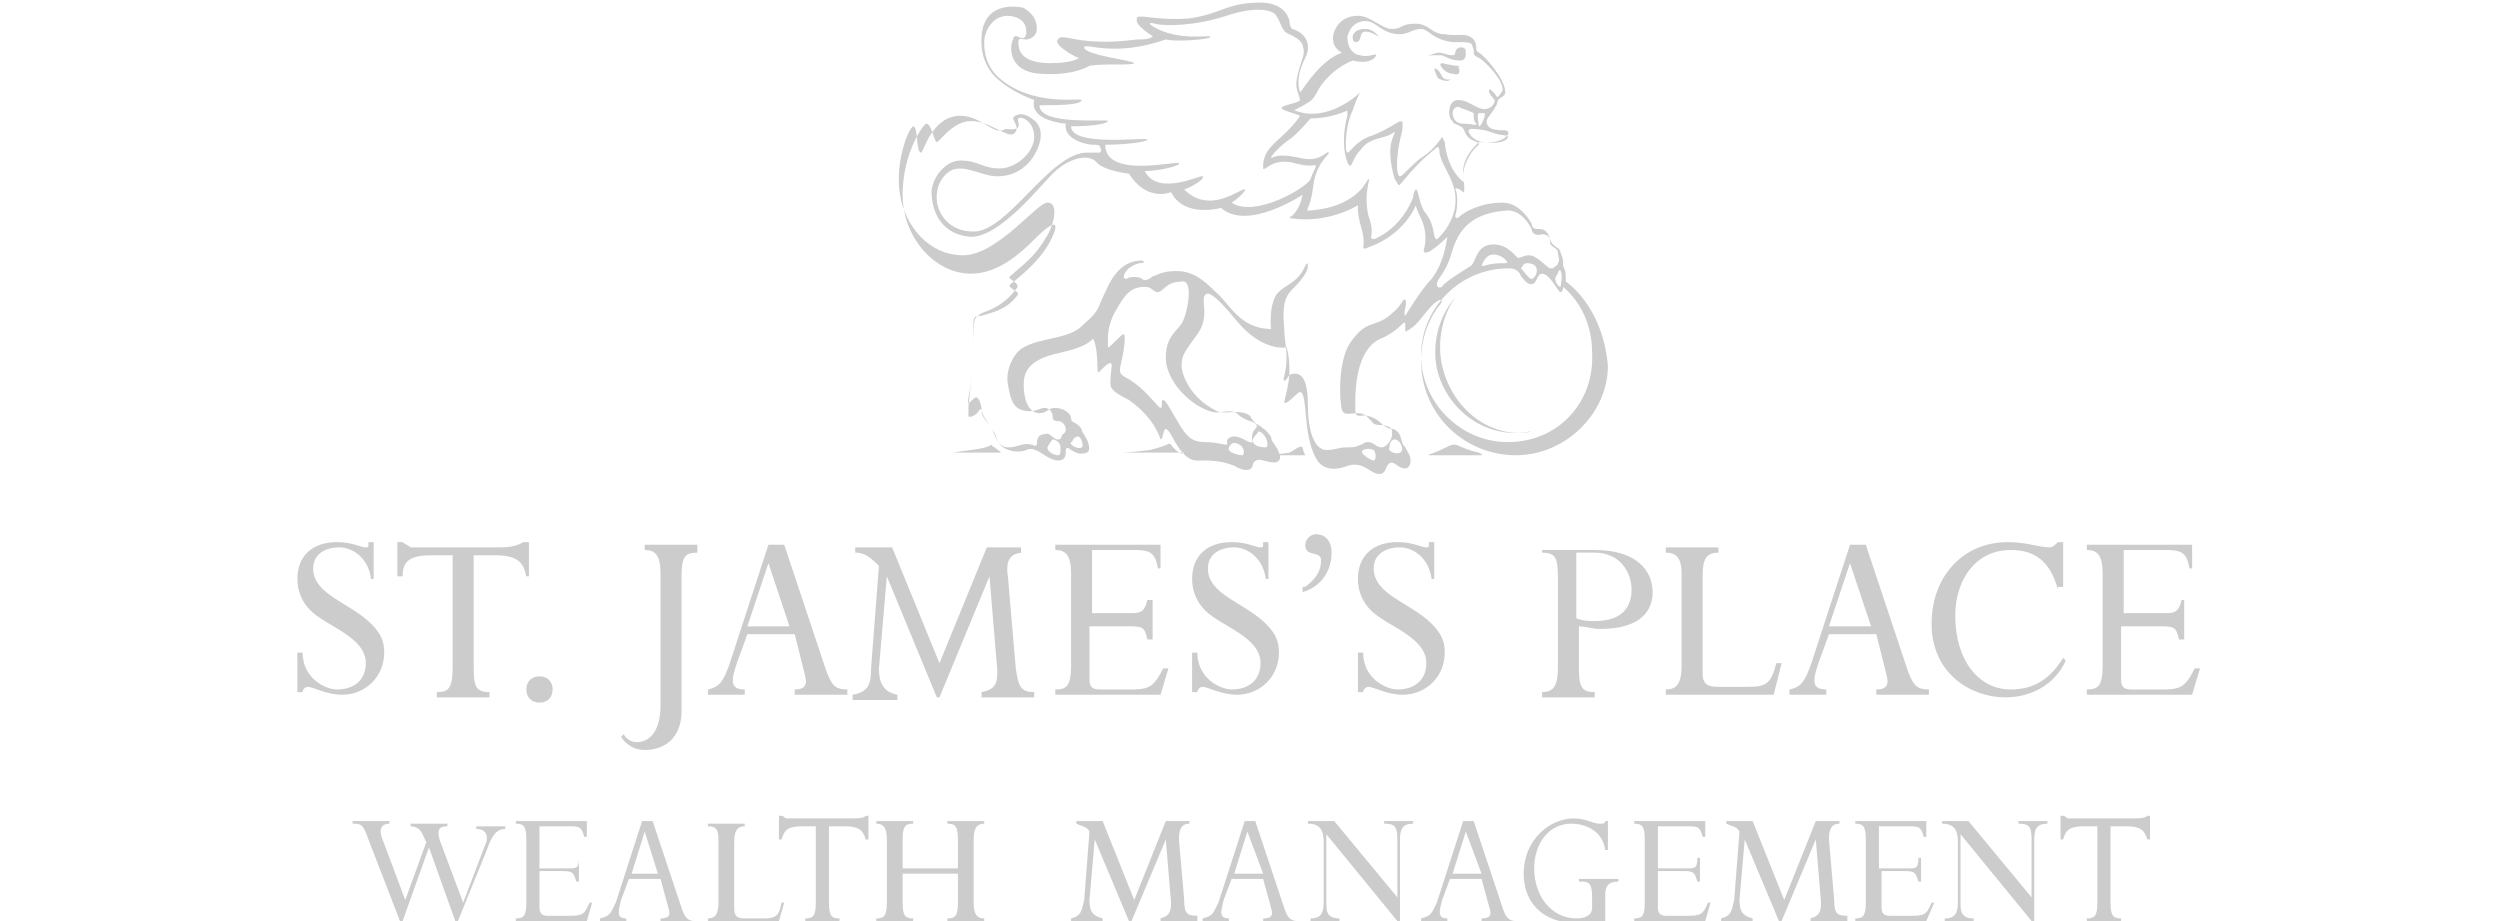 <?xml version="1.0" encoding="utf-8"?>
<!-- Generator: Adobe Illustrator 26.0.1, SVG Export Plug-In . SVG Version: 6.00 Build 0)  -->
<svg version="1.1" id="Layer_1" xmlns="http://www.w3.org/2000/svg" xmlns:xlink="http://www.w3.org/1999/xlink" x="0px" y="0px"
	 viewBox="0 0 95 35" style="enable-background:new 0 0 95 35;" xml:space="preserve">
<style type="text/css">
	.st0{fill:#CCCCCC;}
</style>
<g>
	<path class="st0" d="M17.4,35h-0.1l-1-2.8l-1,2.8h-0.1L14,31.9c-0.2-0.6-0.3-0.6-0.6-0.6v-0.1h1.4v0.1c-0.3,0-0.4,0.2-0.3,0.5
		l0.9,2.4l0.8-2.2l-0.1-0.2c-0.1-0.3-0.3-0.4-0.5-0.4v-0.1H17v0.1c-0.3,0-0.4,0.1-0.3,0.5l0.9,2.4l0.8-2.1c0.2-0.4,0.1-0.7-0.3-0.7
		v-0.1h1.1v0.1c-0.3,0-0.5,0.2-0.7,0.8L17.4,35"/>
	<path class="st0" d="M22,33.5h-0.1c-0.1-0.3-0.1-0.4-0.5-0.4h-0.9v1.4c0,0.2,0.1,0.3,0.3,0.3h0.7c0.6,0,0.7,0,0.9-0.5h0.1L22.3,35
		h-2.7v-0.1c0.3,0,0.4-0.1,0.4-0.6v-2.4c0-0.5-0.1-0.6-0.4-0.6v-0.1h2.7v0.6h-0.1c-0.1-0.4-0.2-0.4-0.6-0.4h-1.1V33h1.1
		c0.3,0,0.4,0,0.4-0.4H22V33.5"/>
	<path class="st0" d="M25.1,33.4h-1.2l-0.3,0.8c-0.1,0.4-0.2,0.7,0.2,0.7V35h-1v-0.1c0.4-0.1,0.4-0.2,0.6-0.6l1-3.1h0.4l1.1,3.3
		c0.1,0.3,0.2,0.5,0.5,0.5V35h-1.3v-0.1c0.3,0,0.4-0.1,0.3-0.4L25.1,33.4 M24.5,31.6L24.5,31.6l-0.5,1.6H25L24.5,31.6z"/>
	<path class="st0" d="M29.6,35h-2.7v-0.1c0.3,0,0.4-0.2,0.4-0.6v-2.4c0-0.4-0.1-0.5-0.4-0.5v-0.1h1.4v0.1c-0.3,0-0.4,0.2-0.4,0.6
		v2.5c0,0.3,0.1,0.4,0.4,0.4H29c0.5,0,0.6-0.1,0.7-0.6h0.1L29.6,35"/>
	<path class="st0" d="M31.5,34.3c0,0.5,0.1,0.6,0.4,0.6V35h-1.3v-0.1c0.3,0,0.4-0.1,0.4-0.6v-2.9h-0.5c-0.5,0-0.7,0.1-0.8,0.5h-0.1
		v-0.9h0.1c0.1,0,0.1,0.1,0.2,0.1c0.1,0,0.2,0,0.4,0h2c0.3,0,0.5,0,0.6-0.1H33v0.9h-0.1c-0.1-0.3-0.2-0.5-0.8-0.5h-0.6V34.3"/>
	<path class="st0" d="M34.3,33.2v1.1c0,0.5,0.1,0.6,0.4,0.6V35h-1.4v-0.1c0.3,0,0.4-0.1,0.4-0.6v-2.4c0-0.4-0.1-0.6-0.4-0.6v-0.1
		h1.4v0.1c-0.3,0-0.4,0.1-0.4,0.6V33h2.1v-1.1c0-0.5-0.1-0.6-0.4-0.6v-0.1h1.4v0.1c-0.3,0-0.4,0.2-0.4,0.6v2.4
		c0,0.4,0.1,0.6,0.4,0.6V35H36v-0.1c0.3,0,0.4-0.1,0.4-0.6v-1.1H34.3"/>
	<path class="st0" d="M45.2,31.3c-0.3,0-0.4,0.2-0.4,0.6l0.2,2.3c0,0.5,0.1,0.6,0.5,0.6V35h-1.4v-0.1c0.3-0.1,0.4-0.2,0.4-0.6
		l-0.2-2.4h0L43,35h-0.1l-1.3-3.1h0l-0.2,2.3c0,0.4,0.1,0.6,0.5,0.7V35h-1.2v-0.1c0.4-0.1,0.4-0.3,0.5-0.7l0.2-2.6
		c-0.1-0.2-0.3-0.2-0.5-0.3v-0.1h1l1.2,3l1.2-3h0.9V31.3"/>
	<path class="st0" d="M48,33.4h-1.2l-0.3,0.8c-0.1,0.4-0.2,0.7,0.2,0.7V35h-1v-0.1c0.4-0.1,0.4-0.2,0.6-0.6l1-3.1h0.4l1.1,3.3
		c0.1,0.3,0.2,0.5,0.5,0.5V35H48v-0.1c0.3,0,0.4-0.1,0.3-0.4L48,33.4 M47.4,31.6L47.4,31.6l-0.5,1.6h1.1L47.4,31.6z"/>
	<path class="st0" d="M53.2,35h-0.1l-2.7-3.3h0v2.7c0,0.4,0.2,0.5,0.5,0.5V35h-1.1v-0.1c0.3,0,0.5-0.1,0.5-0.6V32
		c0-0.4-0.1-0.7-0.6-0.7v-0.1h1l2.4,2.9h0v-2.2c0-0.5-0.1-0.6-0.5-0.6v-0.1h1.1v0.1c-0.4,0-0.5,0.2-0.5,0.6V35"/>
	<path class="st0" d="M56.3,33.4h-1.2l-0.3,0.8c-0.1,0.4-0.2,0.7,0.2,0.7V35h-1v-0.1c0.4-0.1,0.4-0.2,0.6-0.6l1-3.1h0.4l1.1,3.3
		c0.1,0.3,0.2,0.5,0.5,0.5V35h-1.3v-0.1c0.3,0,0.4-0.1,0.3-0.4L56.3,33.4 M55.7,31.6L55.7,31.6l-0.5,1.6h1.1L55.7,31.6z"/>
	<path class="st0" d="M61.2,35c-0.2,0.1-0.9,0.1-1.1,0.1c-1.7,0-2.2-1-2.2-1.9c0-1.3,1-2.1,1.9-2.1c0.5,0,0.7,0.2,1,0.2
		c0.1,0,0.2,0,0.2-0.1h0.1v1.1h-0.1c-0.1-0.7-0.7-1-1.3-1c-0.8,0-1.4,0.7-1.4,1.7c0,1.1,0.7,1.9,1.6,1.9c0.3,0,0.6-0.1,0.6-0.4v-0.4
		c0-0.5-0.1-0.6-0.4-0.6h-0.1v-0.1h1.5v0.1c-0.4,0-0.5,0.2-0.5,0.5V35"/>
	<path class="st0" d="M64.6,33.5h-0.1c-0.1-0.3-0.1-0.4-0.5-0.4H63v1.4c0,0.2,0.1,0.3,0.3,0.3h0.7c0.6,0,0.7,0,0.9-0.5H65L64.8,35
		h-2.7v-0.1c0.3,0,0.4-0.1,0.4-0.6v-2.4c0-0.5-0.1-0.6-0.4-0.6v-0.1h2.7v0.6h-0.1c-0.1-0.4-0.2-0.4-0.6-0.4H63V33h1.1
		c0.3,0,0.4,0,0.4-0.4h0.1V33.5"/>
	<path class="st0" d="M69.9,31.3c-0.3,0-0.4,0.2-0.4,0.6l0.2,2.3c0,0.5,0.1,0.6,0.5,0.6V35h-1.4v-0.1c0.3-0.1,0.4-0.2,0.4-0.6
		L69,31.9h0L67.7,35h-0.1l-1.3-3.1h0l-0.2,2.3c0,0.4,0.1,0.6,0.5,0.7V35h-1.2v-0.1c0.4-0.1,0.4-0.3,0.5-0.7l0.2-2.6
		c-0.1-0.2-0.3-0.2-0.5-0.3v-0.1h1l1.2,3l1.2-3h0.9V31.3"/>
	<path class="st0" d="M73,33.5h-0.1c-0.1-0.3-0.1-0.4-0.5-0.4h-0.9v1.4c0,0.2,0.1,0.3,0.3,0.3h0.7c0.6,0,0.7,0,0.9-0.5h0.1L73.2,35
		h-2.7v-0.1c0.3,0,0.4-0.1,0.4-0.6v-2.4c0-0.5-0.1-0.6-0.4-0.6v-0.1h2.7v0.6h-0.1c-0.1-0.4-0.2-0.4-0.6-0.4h-1.1V33h1.1
		c0.3,0,0.4,0,0.4-0.4H73V33.5"/>
	<path class="st0" d="M77.3,35h-0.1l-2.7-3.3h0v2.7c0,0.4,0.2,0.5,0.5,0.5V35h-1.1v-0.1c0.3,0,0.5-0.1,0.5-0.6V32
		c0-0.4-0.1-0.7-0.6-0.7v-0.1h1l2.4,2.9h0v-2.2c0-0.5-0.1-0.6-0.5-0.6v-0.1h1.1v0.1c-0.4,0-0.5,0.2-0.5,0.6V35"/>
	<path class="st0" d="M80.2,34.3c0,0.5,0.1,0.6,0.4,0.6V35h-1.3v-0.1c0.3,0,0.4-0.1,0.4-0.6v-2.9h-0.5c-0.5,0-0.7,0.1-0.8,0.5h-0.1
		v-0.9h0.1c0.1,0,0.1,0.1,0.2,0.1c0.1,0,0.2,0,0.4,0h2c0.3,0,0.5,0,0.6-0.1h0.1v0.9h-0.1c-0.1-0.3-0.2-0.5-0.8-0.5h-0.6V34.3"/>
	<path class="st0" d="M14.3,22h-0.2c-0.1-0.8-0.7-1.2-1.2-1.2c-0.6,0-1,0.3-1,0.8c0,1,1.4,1.3,2.2,2.1c0.4,0.4,0.5,0.7,0.5,1.1
		c0,0.9-0.7,1.6-1.6,1.6c-0.6,0-1.1-0.3-1.3-0.3c-0.1,0-0.2,0.1-0.2,0.2h-0.2v-1.5h0.2c0,1,0.9,1.4,1.3,1.4c0.7,0,1.1-0.4,1.1-1
		c0-1-1.5-1.4-2.1-2c-0.3-0.3-0.5-0.7-0.5-1.2c0-0.9,0.6-1.4,1.5-1.4c0.6,0,0.9,0.2,1.1,0.2c0.1,0,0.1,0,0.1-0.2h0.2V22"/>
	<path class="st0" d="M18,25.4c0,0.7,0.1,0.9,0.6,0.9v0.2h-2v-0.2c0.4,0,0.6-0.1,0.6-0.9v-4.3h-0.8c-0.8,0-1.1,0.2-1.1,0.8h-0.2
		v-1.3h0.2c0.1,0.1,0.2,0.1,0.3,0.2c0.1,0,0.3,0,0.5,0h2.9c0.5,0,0.7-0.1,0.9-0.2h0.2v1.3h-0.1c-0.1-0.5-0.3-0.8-1.2-0.8H18V25.4"/>
	<path class="st0" d="M21,26.2c0,0.3-0.2,0.5-0.5,0.5c-0.3,0-0.5-0.2-0.5-0.5c0-0.3,0.2-0.5,0.5-0.5C20.8,25.7,21,25.9,21,26.2"/>
	<path class="st0" d="M25.9,27c0,1.1-0.7,1.5-1.4,1.5c-0.4,0-0.7-0.2-0.9-0.5l0.1-0.1c0.1,0.2,0.3,0.3,0.5,0.3
		c0.4,0,0.9-0.3,0.9-1.4v-5c0-0.7-0.2-0.9-0.6-0.9v-0.2h2V21c-0.5,0-0.6,0.2-0.6,0.9V27"/>
	<path class="st0" d="M30,23.8h-1.6l0.8-2.4h0L30,23.8 M30.6,25.7c0.1,0.4-0.1,0.5-0.4,0.5v0.2h2v-0.2c-0.5,0-0.6-0.2-0.8-0.7
		l-1.6-4.8h-0.6l-1.5,4.6c-0.2,0.5-0.3,0.8-0.8,0.9v0.2h1.4v-0.2c-0.6,0-0.5-0.4-0.3-1l0.4-1.1h1.8L30.6,25.7z"/>
	<path class="st0" d="M38.9,21c-0.5,0-0.7,0.3-0.6,0.9l0.3,3.5c0.1,0.7,0.2,0.9,0.7,0.9v0.2h-2v-0.2c0.5-0.1,0.6-0.3,0.6-0.8
		l-0.3-3.6h0l-1.9,4.6h-0.1l-1.9-4.6h0l-0.3,3.5c0,0.6,0.2,0.9,0.7,1v0.2h-1.7v-0.2c0.6-0.1,0.7-0.4,0.7-1l0.3-3.9
		C33,21.1,32.8,21,32.5,21v-0.2h1.4l1.8,4.4l1.8-4.4h1.3V21"/>
	<path class="st0" d="M43.8,24.3h-0.2c-0.1-0.5-0.2-0.5-0.8-0.5h-1.4v2c0,0.3,0.1,0.4,0.4,0.4h1c0.8,0,1,0,1.4-0.8h0.2l-0.3,1h-4
		v-0.2c0.4,0,0.6-0.1,0.6-0.9v-3.5c0-0.7-0.2-0.9-0.6-0.9v-0.2h4v0.9H44c-0.1-0.6-0.3-0.7-0.9-0.7h-1.6v2.4H43
		c0.4,0,0.5-0.1,0.6-0.5h0.2V24.3"/>
	<path class="st0" d="M48.3,22h-0.2c-0.1-0.8-0.7-1.2-1.2-1.2c-0.6,0-1,0.3-1,0.8c0,1,1.4,1.3,2.2,2.1c0.4,0.4,0.5,0.7,0.5,1.1
		c0,0.9-0.7,1.6-1.6,1.6c-0.6,0-1.1-0.3-1.3-0.3c-0.1,0-0.2,0.1-0.2,0.2h-0.2v-1.5h0.2c0,1,0.9,1.4,1.3,1.4c0.7,0,1.1-0.4,1.1-1
		c0-1-1.5-1.4-2.1-2c-0.3-0.3-0.5-0.7-0.5-1.2c0-0.9,0.6-1.4,1.5-1.4c0.6,0,0.9,0.2,1.1,0.2c0.1,0,0.1,0,0.1-0.2h0.2V22"/>
	<path class="st0" d="M49.6,22.3c0.4-0.3,0.6-0.6,0.6-1c0-0.4-0.6-0.1-0.6-0.6c0-0.2,0.2-0.4,0.4-0.4c0.4,0,0.6,0.3,0.6,0.7
		c0,0.7-0.4,1.3-1.1,1.5V22.3"/>
	<path class="st0" d="M54.6,22h-0.2c-0.1-0.8-0.7-1.2-1.2-1.2c-0.6,0-1,0.3-1,0.8c0,1,1.4,1.3,2.2,2.1c0.4,0.4,0.5,0.7,0.5,1.1
		c0,0.9-0.7,1.6-1.6,1.6c-0.6,0-1.1-0.3-1.3-0.3c-0.1,0-0.2,0.1-0.2,0.2h-0.2v-1.5h0.2c0,1,0.9,1.4,1.3,1.4c0.7,0,1.1-0.4,1.1-1
		c0-1-1.5-1.4-2.1-2c-0.3-0.3-0.5-0.7-0.5-1.2c0-0.9,0.6-1.4,1.5-1.4c0.6,0,0.9,0.2,1.1,0.2c0.1,0,0.1,0,0.1-0.2h0.2V22"/>
	<path class="st0" d="M59.9,21h0.7c1,0,1.4,0.8,1.4,1.4c0,0.8-0.5,1.2-1.4,1.2c-0.3,0-0.4,0-0.7-0.1V21 M59.9,23.8
		c0.4,0,0.6,0.1,0.9,0.1c1.3,0,2-0.5,2-1.4c0-0.8-0.6-1.6-2.2-1.6h-2V21c0.5,0,0.6,0.2,0.6,0.9v3.5c0,0.7-0.2,0.9-0.6,0.9v0.2h2
		v-0.2c-0.5,0-0.6-0.2-0.6-0.9V23.8z"/>
	<path class="st0" d="M67.4,26.4h-4.1v-0.2c0.4,0,0.6-0.2,0.6-0.9v-3.5c0-0.6-0.2-0.8-0.6-0.8v-0.2h2V21c-0.5,0-0.6,0.3-0.6,0.9v3.7
		c0,0.4,0.2,0.5,0.6,0.5h1.1c0.7,0,0.9-0.1,1.1-0.9h0.2L67.4,26.4"/>
	<path class="st0" d="M71.1,23.8h-1.6l0.8-2.4h0L71.1,23.8 M71.7,25.7c0.1,0.4-0.1,0.5-0.4,0.5v0.2h2v-0.2c-0.5,0-0.6-0.2-0.8-0.7
		l-1.6-4.8h-0.6l-1.5,4.6c-0.2,0.5-0.3,0.8-0.8,0.9v0.2h1.4v-0.2c-0.6,0-0.5-0.4-0.3-1l0.4-1.1h1.8L71.7,25.7z"/>
	<path class="st0" d="M78.2,22.4c-0.3-1.1-0.9-1.5-1.8-1.5c-1.3,0-2.1,1.1-2.1,2.5c0,1.7,0.9,2.8,2.1,2.8c0.9,0,1.5-0.4,2-1.2
		l0.1,0.1c-0.4,0.9-1.3,1.4-2.3,1.4c-1.3,0-2.8-0.9-2.8-2.8c0-1.8,1.2-3.1,2.9-3.1c0.7,0,1.2,0.2,1.6,0.2c0.1,0,0.2-0.1,0.3-0.2h0.2
		v1.7H78.2"/>
	<path class="st0" d="M83,24.3h-0.2c-0.1-0.5-0.2-0.5-0.8-0.5h-1.4v2c0,0.3,0.1,0.4,0.4,0.4h1c0.8,0,1,0,1.4-0.8h0.2l-0.3,1h-4v-0.2
		c0.4,0,0.6-0.1,0.6-0.9v-3.5c0-0.7-0.2-0.9-0.6-0.9v-0.2h4v0.9h-0.1c-0.1-0.6-0.3-0.7-0.9-0.7h-1.6v2.4h1.6c0.4,0,0.5-0.1,0.6-0.5
		H83V24.3"/>
	<path class="st0" d="M54.4,2.1c0,0,0.3,0,0.4,0c0.2,0.1,0.4,0.2,0.7,0.2c0.2,0,0.2-0.2,0.2-0.3c0-0.1,0-0.2-0.2-0.2
		c-0.1,0-0.2,0.1-0.2,0.2c0,0,0,0.1-0.1,0.1C55,2.1,54.8,2,54.7,2C54.5,2,54.1,2.2,54.4,2.1 M55.4,2.5c-0.2,0-0.6-0.1-0.6-0.1
		c-0.2,0,0.1,0.4,0.4,0.4C55.5,2.9,55.5,2.7,55.4,2.5C55.5,2.6,55.5,2.5,55.4,2.5 M54.8,2.9c-0.1-0.2-0.2-0.3-0.3-0.3
		c0,0,0.1,0.4,0.2,0.4c0.2,0.1,0.4,0.1,0.4,0C55.2,3,54.9,3.1,54.8,2.9 M51.9,1.1c-0.5,0-0.5,0.3-0.5,0.3s0,0.2,0.1,0.2
		c0.3,0,0.1-0.4,0.4-0.4c0.2,0,0.5,0.2,0.5,0.2C52.4,1.4,52.2,1.1,51.9,1.1 M54.8,13.9c-0.2-0.9,0-1.9,0.5-2.6
		C54.7,12,54.4,13,54.6,14c0.4,1.7,2,2.7,3.5,2.4c0,0,0,0,0.1,0C56.7,16.7,55.2,15.6,54.8,13.9 M59.5,10.7c0-0.3,0-0.4-0.1-0.6
		c0-0.2,0-0.3-0.1-0.5c0-0.2-0.3-0.2-0.4-0.5c-0.1-0.4-0.3-0.4-0.5-0.4c-0.2,0-0.2-0.2-0.2-0.2s-0.4-0.8-1.1-0.8
		c-0.9,0-1.5,0.4-1.6,0.5c-0.2,0.2-0.2,0-0.2,0c0.1-0.3,0.1-0.9,0-1c0-0.1,0.2,0,0.3,0.1c0.1,0.1,0-0.6,0-0.8c0-0.6,0.6-1.1,0.6-1.1
		c0.9,0.1,1.2-0.3,1.1-0.4c-0.1-0.1-0.2,0-0.6-0.1c-0.4-0.2-0.1-0.5-0.1-0.5c0,0,0.3-0.4,0.3-0.5c0-0.2,0.3-0.2,0.3-0.4
		c0-0.5-0.8-1.4-1-1.5c-0.2-0.1,0-0.2-0.2-0.5c-0.3-0.3-0.6-0.1-1.1-0.2c-0.5,0-0.6-0.4-1.1-0.4c-0.6,0-0.5,0.2-0.9,0.2
		c-0.4,0-0.8-0.5-1.3-0.5c-0.3,0-0.7,0.1-0.9,0.6c-0.2,0.6,0.3,0.8,0.3,0.8c-0.9,0.3-1.6,1.6-1.6,1.5c-0.1-0.3-0.1-0.7,0.2-1.3
		c0.3-0.6-0.1-1-0.5-1.1C49,1,49,0.8,49,0.8s-0.1-0.7-1.1-0.7c-1.3,0-1.4,0.4-2.7,0.6c-1.3,0.1-2-0.2-2,0c-0.1,0.3,0.7,0.7,0.6,0.7
		c-0.2,0.1-0.3,0.1-0.6,0.1c-2.3,0.3-2.8-0.3-3,0c-0.2,0.2,0.7,0.7,0.8,0.7c0,0-0.2,0.2-1.1,0.2c-1.2,0-1.2-0.6-1.2-0.8
		c0-0.2,0.1-0.1,0.3-0.1c0.1,0,0.4-0.1,0.4-0.4c0-0.4-0.2-0.6-0.5-0.8c-0.4-0.1-1.7-0.2-1.6,1.4c0,0.4,0.2,0.9,0.5,1.2
		c0.6,0.6,1.5,0.9,1.5,0.9c-0.2,0.8,1.2,0.9,1.2,0.9c-0.1,0.6,0.8,0.8,1,0.8c0.2,0,0.3,0,0.3,0.1c0,0,0.1,0.1,0,0.2
		c-0.1,0-0.4,0-0.5,0c-1.4,0-3,3-4.3,3c-1.1,0-1.4-0.9-1.4-1.2c0,0-0.1-0.7,0.5-1.1c0.5-0.3,1.2,0.2,1.8,0.2c0.6,0,1.1-0.3,1.4-0.8
		c0.3-0.5,0.4-1.1-0.1-1.4c-0.4-0.3-0.7-0.1-0.7,0c0,0.1,0.3,0.4,0,0.6c-0.3,0.1-0.9-0.5-1.6-0.5c-0.7,0-1.2,0.8-1.3,0.8
		c-0.1,0-0.2-0.7-0.4-0.7c-0.1,0-0.9,1.1-0.9,2.7c0,1.6,1.2,3,2.6,3c1.1,0,2-0.9,2.4-1.3c0.1-0.1,0.9-0.9,0.8-0.4
		c-0.3,1.1-1.6,2-1.7,2.1c-0.1,0.1,0,0.1,0.1,0.2c0.1,0.1,0.3,0.1,0.1,0.3c-0.4,0.5-1,0.6-1.3,0.7C36.9,12,37,12.1,37,13.1
		c0,1-0.2,2.1-0.2,2.4c0,0,0,0.3,0,0.3c0,0.1,0.3,0,0.4-0.2c0.1-0.1,0.1,0,0.1,0c0.1,0.3,0.2,0.4,0.4,0.7c0.2,0.3,0.1,0.3,0.3,0.6
		c0.3,0.3,0.8,0.3,1,0.2c0.2-0.1,0.4,0,0.7,0.2c0.3,0.2,0.5,0.2,0.5,0.2c0.3,0,0.3-0.2,0.3-0.4c0-0.1,0.1-0.1,0.2,0
		c0.2,0.1,0.3,0.2,0.6,0.1c0.2-0.1,0-0.5,0-0.5c-0.1-0.2-0.2-0.3-0.2-0.4c-0.2-0.3-0.4-0.2-0.4-0.4c0-0.2-0.3-0.4-0.6-0.4
		c-0.3,0-0.3,0.2-0.6,0.2c-0.3,0-0.6-0.3-0.6-1.1c0-0.7,0.5-1,1.4-1.2c0.9-0.2,1.1-0.4,1.2-0.5c0.1-0.1,0.2,0.5,0.2,1
		c0,0.4,0.1,0.2,0.1,0.2c0.2-0.2,0.3-0.3,0.4-0.3c0.1,0,0,0.3,0,0.6c0,0.3-0.1,0.4,0.7,0.8c1,0.7,1.2,1.5,1.2,1.5
		c0.1,0,0.1-0.4,0.2-0.4c0.1,0,0.3,0.4,0.3,0.4c0.5,0.9,0.8,0.8,1.1,0.8c0.3,0,0.7,0,1.2,0.2c0.5,0.3,0.7,0.1,0.7,0
		c0-0.1,0.1-0.3,0.4-0.2c0.4,0.1,0.5,0.1,0.6,0c0,0,0.1-0.1,0-0.3c-0.1-0.3-0.3-0.4-0.3-0.6c-0.2-0.3-0.3-0.3-0.4-0.4
		c-0.2-0.1-0.3-0.2-0.4-0.4c-0.4-0.3-1,0-1.3-0.2c-1-0.5-1.3-1.4-1.3-1.7c0-0.4,0.1-0.5,0.6-1.2c0.5-0.7,0.1-1.3,0.3-1.5
		c0.1-0.1,0.3-0.1,1.2,1c1,1.2,1.9,1,1.9,1c0,0.1,0.1,0.3,0.1,0.9c0,0.5-0.2,1.1-0.2,1.2c0.1,0.1,0.5-0.4,0.6-0.4
		c0.3,0,0.1,1.6,0.6,2.5c0.3,0.6,1,0.4,1.2,0.3c0.7-0.2,0.9,0.4,1.3,0.3c0.2-0.1,0.1-0.2,0.3-0.4c0.2-0.1,0.3,0.2,0.6,0.2
		c0.1,0,0.2-0.1,0.2-0.3s-0.1-0.3-0.2-0.5c-0.2-0.2-0.1-0.4-0.3-0.6c-0.2-0.2-0.3,0-0.6-0.3c-0.4-0.4-0.8-0.3-0.8-0.3
		c-0.2,0-0.2,0-0.2-0.5c0-1.6,0.5-2.2,0.9-2.4c0.5-0.2,0.8-0.5,0.9-0.6c0.1-0.1,0.1,0,0.1,0.1c0,0,0,0.2,0,0.2c0,0,0.3-0.1,0.6-0.5
		c0.4-0.5,0.5-0.6,0.7-0.7c0.2,0,0,0.2,0,0.2s-0.7,0.8-0.7,2.1c0,2.1,1.7,3.6,3.6,3.6c1.9,0,3.5-1.6,3.5-3.4
		C60.9,11.6,59.5,10.7,59.5,10.7 M59.3,10.3c0.1,0.1,0,0.6,0,0.6c-0.1,0-0.2-0.2-0.2-0.3c0,0,0-0.1,0.1-0.2
		C59.2,10.3,59.3,10.2,59.3,10.3 M57.3,8c0.5,0,0.8,0.5,0.9,0.7c0,0.1,0.1,0.3,0.4,0.2c0.2,0,0.3,0.1,0.3,0.3c0,0.2,0.3,0.2,0.3,0.4
		c0,0.1,0.1,0.3,0,0.4c0,0.1-0.1,0.1-0.2,0.2c0,0-0.1,0-0.1,0c-0.2-0.1-0.5-0.5-0.8-0.5c-0.2,0-0.3,0.1-0.4,0.1
		c-0.1,0-0.4-0.6-1.1-0.5c-0.5,0.1-0.5,0.6-0.7,0.8c-0.5,0.3-1.1,0.7-1.1,0.8c0,0-0.2,0.1-0.2-0.1c0-0.2,0.3-0.4,0.5-1
		C55.3,9.2,55.5,8.1,57.3,8 M58.4,10.3c0,0.1-0.1,0.3-0.2,0.3c-0.1,0-0.3-0.3-0.4-0.4c0,0,0.1-0.2,0.2-0.2
		C58.1,10,58.4,10,58.4,10.3 M57.2,10c-0.2,0-0.5,0-0.8,0.1c-0.1,0-0.1,0-0.1,0c0,0,0.1-0.3,0.3-0.4c0.3-0.1,0.6,0.1,0.7,0.3
		C57.3,9.9,57.3,10,57.2,10 M52,8.2c-0.2-0.9,0.1-1.4,0-1.4c0,0-0.2,0.3-0.2,0.3c0,0,0,0,0,0C51.1,8,49.7,8,49.7,8
		c-0.1,0,0.1-0.1,0.2-0.9c0.1-0.9,0.6-1.2,0.6-1.3c-0.1-0.1-0.3,0.4-1.1,0.2c-0.9-0.2-1,0-1.1,0c0-0.1,0.4-0.5,0.7-0.7
		c0.3-0.2,0.8-0.8,0.8-0.8c0.8,0,1.4-0.3,1.4-0.3c0,0,0,0.2,0,0.2c-0.3,1.1,0,1.9,0.1,1.9c0.1,0,0.1-0.3,0.4-0.6
		c0.2-0.3,0.5-0.4,0.9-0.5c0.4-0.1,0.5-0.4,0.3,0.1C52.7,5.9,53,6.8,53,6.8c0.2,0.3,0.1,0.3,0.3,0.1c0.5-0.6,0.7-0.8,1.3-1.3
		c0,0,0.1-0.1,0.1,0.2c0.1,0.6,0.7,1.1,0.6,2c-0.1,0.8-0.7,1.3-0.7,1.3C54.4,9,54.6,8.6,54.1,8c-0.2-0.4-0.2-0.8-0.3-0.8
		c0,0-0.1,0.1-0.1,0.3c-0.4,1-1.1,1.4-1.3,1.5c-0.3,0.2-0.3,0-0.3,0S52.2,8.7,52,8.2 M57.3,5.2c0,0.1-0.2,0.3-1,0.2
		c-0.3-0.1-0.4-0.2-0.5-0.4c0,0,0-0.1,0.1-0.1c0.1,0,0.4,0,0.7,0.1C57.1,5.2,57.3,5.1,57.3,5.2 M56.1,4.7c0,0.1-0.1,0-0.5,0
		c-0.4,0-0.4-0.4-0.4-0.4c0-0.2,0.2-0.3,0.3-0.2C55.8,4.2,56,4.3,56,4.3C56,4.5,56,4.6,56.1,4.7 M56.2,4.3c0,0,0.1,0,0.2,0
		c0.1,0-0.1,0.5-0.2,0.5C56.2,4.8,56.1,4.3,56.2,4.3 M49.7,3.9c0.2-0.1,0.3-0.3,0.4-0.5c0.3-0.5,0.8-0.9,1.3-1.1
		c0,0,0.7,0.2,0.9-0.2c0-0.1-0.3,0.1-0.6,0c-0.2,0-0.5-0.2-0.5-0.7c0,0,0.1-0.6,0.7-0.6c0.4,0,0.6,0.5,1.3,0.5
		c0.3,0,0.5-0.2,0.8-0.2c0.3,0,0.4,0.4,1.2,0.5c0.8,0,0.7,0,0.8,0.3C56,2.1,56,2.1,56.2,2.2c0.2,0.1,0.9,0.8,0.9,1.2
		c0,0.1-0.2,0.3-0.2,0.3s-0.2-0.3-0.3-0.3c-0.1,0.1,0.2,0.4,0.2,0.4s0,0.2-0.2,0.3c-0.4,0.2-0.7-0.3-1.2-0.3c-0.4,0-0.4,0.7-0.2,0.8
		c0,0.1,0.1,0.1,0.3,0.2c0.2,0.1,0.1,0.3,0.4,0.5c0.2,0.1,0.3,0.1,0.3,0.2c0,0-0.3,0.2-0.5,0.7c-0.2,0.5,0,0.8-0.1,0.7
		c0,0-0.6-0.4-0.7-1.5c0,0-0.1-0.2-0.1-0.2c0,0-0.3,0.5-0.8,0.8c-0.4,0.3-0.7,0.7-0.8,0.7c-0.1,0-0.2-0.4,0-1.4
		c0.1-0.3,0.1-0.5,0.1-0.6c0-0.3-0.4,0.2-1.3,0.5c-0.5,0.2-0.7,0.6-0.8,0.6c-0.1,0-0.1-1,0.2-1.6c0.2-0.6,0.3-0.7,0.3-0.7
		c0,0-1.2,1.2-2.5,0.7C49.1,4.2,49.4,4.1,49.7,3.9 M40.7,4.8c0.8,0,1.4-0.1,1.4-0.2c0-0.1-2.6,0.2-2.6-0.6c0.6,0,1.6,0,1.6-0.2
		c0-0.1-1.9,0.3-3.2-0.9c-0.5-0.5-0.5-1.1-0.5-1.3c0-0.4,0.3-1,0.9-1c0,0,0.7,0,0.7,0.6c0,0.4-0.3,0.2-0.3,0.2s-0.2-0.1-0.2,0.1
		c-0.1,0.1-0.3,1.2,1,1.3c1.3,0.1,1.9-0.3,1.9-0.3C42,2.4,43,2.5,43.1,2.4c0-0.1-1.9-0.3-1.9-0.6c0-0.2,1.1,0.4,3.1-0.3
		C44.7,1.6,46,1.5,46,1.4c0-0.1-1.2,0.2-2.2-0.4c0,0-0.3-0.2,0.1-0.1C44.2,1,45.4,1,46.6,0.6c1.2-0.4,1.8-0.2,1.9,0
		c0.2,0.3,0.2,0.6,0.5,0.7c0.2,0.1,0.4,0.2,0.5,0.4c0,0.1,0.1,0.2,0,0.5c-0.4,1.2-0.2,1.1-0.1,1.6c0,0.1-0.7,0.2-0.7,0.3
		c0,0.1,0.5,0.2,0.7,0.3c0,0-0.1,0.2-0.5,0.6c-0.4,0.4-0.9,0.7-0.9,1.3c0,0.2,0,0.1,0.1,0.1c0,0,0.4-0.4,1.1-0.2
		c0.7,0.2,0.8,0,0.8,0.1c0,0.1-0.1,0.2-0.2,0.5c-0.1,0.3-2.1,1.5-3,0.9c0.2-0.1,0.6-0.5,0.5-0.5c-0.1-0.1-1.3,1-2.3,0
		c0.3-0.1,0.8-0.4,0.7-0.5c0-0.1-1.7,0.8-2.2-0.2c0.5,0,1.4-0.2,1.3-0.3c-0.1-0.1-2.8,0.6-2.8-0.7c0.7,0,1.6-0.1,1.6-0.2
		C43.6,5.2,40.7,5.6,40.7,4.8 M40.2,17.3c-0.1,0-0.4-0.1-0.4-0.3c0,0,0.1-0.2,0.2-0.3c0.1,0,0.3,0.1,0.3,0.3
		C40.3,17.2,40.3,17.3,40.2,17.3 M40.9,16.6c0.2-0.1,0.3,0.4,0.2,0.4c-0.1,0.1-0.5-0.1-0.4-0.2C40.8,16.8,40.7,16.7,40.9,16.6
		 M47.2,17.3c-0.1,0-0.6-0.1-0.5-0.3c0,0,0.1-0.3,0.4-0.1C47.3,17,47.3,17.3,47.2,17.3 M47.8,16.4c0.1,0,0.1,0,0.2,0.1
		c0.2,0.2,0.2,0.5,0.1,0.5c-0.1,0-0.5,0-0.5-0.3C47.7,16.5,47.8,16.5,47.8,16.4 M44.9,12.3c-0.2,0.3-0.6,0.5-0.6,1.3
		c0,0.8,0.8,1.7,1.6,2c0.5,0.2,0.7-0.1,1.1,0.1c0.1,0.1,0.2,0.2,0.5,0.3c0.3,0.1,0.3,0.2,0.2,0.3c-0.2,0.2-0.1,0.5-0.1,0.5
		c-0.1,0.1-0.5-0.3-0.8-0.2c-0.3,0.1-0.1,0.3-0.2,0.3c-0.1,0-0.4-0.1-0.8-0.1c-0.5,0-0.7-0.2-1-0.7c-0.3-0.5-0.5-0.9-0.6-0.9
		c-0.1,0,0,0.3-0.1,0.3c-0.1,0-0.6-0.8-1.4-1.2c-0.1-0.1-0.2-0.1-0.1-0.5c0.1-0.4,0.2-1.1,0.1-1.1c-0.1,0-0.5,0.5-0.6,0.5
		c0,0,0-0.3,0-0.4c0,0,0-0.5,0.3-1c0.3-0.5,0.5-0.9,1.1-0.9c0.3,0,0.3,0.2,0.5,0.2c0.2,0,0.3-0.4,0.9-0.4
		C45.4,10.6,45.1,12,44.9,12.3 M52.2,17.5c-0.1,0-0.6-0.3-0.4-0.4c0,0,0.2-0.1,0.4,0C52.3,17.2,52.3,17.5,52.2,17.5 M53,16.7
		c0.2,0,0.4,0.4,0.2,0.5c-0.2,0.1-0.5-0.1-0.4-0.2C52.8,17,52.8,16.7,53,16.7 M54.4,10.6c-0.4,0.4-1,1.4-1,1.4
		c-0.1-0.1,0.1-0.5,0-0.6s-0.1,0.2-0.5,0.5c-0.2,0.2-0.4,0.3-0.7,0.4c-0.3,0.1-0.5,0.2-0.8,0.6c-0.6,0.7-0.5,2.4-0.4,2.7
		c0.1,0.2,0.3,0.1,0.6,0.1c0.3,0,0.4,0.2,0.6,0.4c0.2,0.1,0.3,0,0.5,0.1c0.2,0,0.2,0.2,0.2,0.3c0,0.2-0.2,0.5-0.4,0.5
		c-0.2,0-0.3-0.2-0.5-0.2c-0.2,0-0.2,0.1-0.3,0.1C51.5,17,51.4,17,51.2,17c-0.4,0-0.4,0.1-0.8,0.1c-0.4,0-0.7-0.6-0.7-1.7
		c0-1.1-0.3-1.2-0.5-1.2c-0.1,0-0.2,0-0.3,0.2c-0.2,0.2-0.1-0.1-0.1-0.1c0.2-0.8,0-1.3,0-1.8c-0.1-1.1,0.1-1.3,0.4-1.6
		c0.3-0.3,0.5-0.6,0.5-0.8c0-0.2-0.1,0-0.1,0c-0.3,0.7-0.8,0.7-1.1,1.1c-0.3,0.5-0.2,1.3-0.2,1.3c-1.2,0-1.6-1-2.1-1.4
		c-0.5-0.5-0.9-0.8-1.5-0.8c-0.6,0-0.8,0.2-0.9,0.2c-0.1,0.1-0.3,0.2-0.4,0.1c-0.1-0.1-0.5-0.1-0.6,0c-0.1,0-0.1-0.1-0.1-0.1
		c0.1-0.4,0.6-0.5,0.6-0.5s0.3,0,0.1-0.1c-0.7,0-1.1,0.5-1.4,1.2c-0.3,0.6-0.2,0.7-0.8,1.2c-0.5,0.6-1.6,0.5-2.3,0.9
		c-0.4,0.2-0.7,0.9-0.6,1.4c0.1,0.6,0.2,0.9,0.6,1c0.4,0.1,0.6-0.1,0.8-0.1c0.2,0,0.3,0.2,0.3,0.3c0,0.1,0,0.2,0.2,0.2
		c0.2,0,0.3,0.2,0.3,0.3c0,0.1,0,0.1-0.1,0.2c-0.1,0,0,0.2-0.2,0.2c-0.2,0-0.3-0.3-0.5-0.2c-0.3,0-0.3,0.3-0.3,0.4
		c-0.1,0.1-0.1,0-0.2,0c-0.3-0.1-0.5,0.1-0.9,0.1c-0.4,0-0.5-0.5-0.6-0.7c-0.1-0.2-0.4-0.4-0.4-0.7c0-0.2-0.1-0.5-0.2-0.5
		c-0.1,0-0.2,0.2-0.3,0.2c-0.1,0,0.2-0.6,0.2-2.4c0-0.8,0-0.8,0.3-1c0.6-0.2,1-0.5,1.3-0.9c0.2-0.2-0.1-0.3-0.2-0.4
		c-0.1-0.1,0-0.1,0.1-0.2c0.2-0.2,0.8-0.6,1.2-1.3c0.3-0.4,0.6-1.4,0.1-1.4c-0.4,0-1.9,2-3.2,2c-1.3,0-2.2-1.1-2.4-2.3
		c-0.2-1.2,0.3-2.5,0.5-2.6c0.2,0,0.1,1,0.3,1c0.1,0,0.4-1.4,1.5-1.4c0.8,0,1.3,0.8,1.7,0.5C39,5,38.6,4.6,38.7,4.5
		c0.1-0.1,0.6,0.1,0.6,0.7c0,0.6-0.7,1.2-1.3,1.2c-0.7,0-0.8-0.3-1.5-0.3c-0.6,0-1.1,0.7-1.1,1.2c0,0.5,0.2,1.6,1.5,1.7
		C38,9,39.5,7.1,40,6.6c0.6-0.6,1.4-0.8,1.7-0.4c0.3,0.3,1.2,0.4,1.2,0.4c0.7,1.1,1.6,0.7,1.6,0.7c0.5,1,1.9,0.6,1.9,0.6
		c1,0.9,3.1-0.5,3.1-0.5c-0.1,0.5-0.3,0.7-0.4,0.8c-0.2,0.1,0,0.1,0,0.1c1.4,0.2,2.5-0.5,2.5-0.5s0,0,0,0.1c0,0.6,0.3,1,0.2,1.5
		C51.8,9.5,52,9.4,52,9.4c1.4-0.5,1.8-1.6,1.8-1.6s0,0.1,0.2,0.5c0.2,0.4,0.2,0.9,0.1,1.2C54.1,9.9,55,9,55,9
		C54.9,9.7,54.7,10.2,54.4,10.6 M57.3,16.8c-1.8,0-3.3-1.5-3.3-3.3c0-1.8,1.5-3.3,3.3-3.3c0,0,0.1,0,0.1,0c0,0,0.3,0,0.4,0.3
		c0.1,0.1,0.2,0.3,0.4,0.3c0.2,0,0.2-0.4,0.4-0.4c0.3,0,0.6,0.7,0.7,0.7c0.1,0,0.1-0.2,0.1-0.2c0.7,0.6,1.1,1.5,1.1,2.5
		C60.6,15.3,59.2,16.8,57.3,16.8 M37.7,16.9c-0.1,0,0,0.1-0.8,0.2c-0.8,0.1-0.6,0.1-0.6,0.1H38c0.1,0-0.1-0.1-0.2-0.2
		C37.7,17,37.7,16.9,37.7,16.9 M49,17.2c-0.8,0.1-0.4,0.1-0.4,0.1h1c0,0-0.1-0.2-0.1-0.3C49.4,16.9,49.2,17.1,49,17.2 M44.5,16.9
		c-0.1-0.1,0,0-0.8,0.2c-0.8,0.1-1.1,0.1-1.1,0.1H45C45,17.3,44.7,17.2,44.5,16.9 M55.3,16.9c-0.1,0-0.1,0-0.1,0
		c-0.1,0-0.4,0.2-0.7,0.3c-0.3,0.1-0.2,0.1-0.2,0.1h2c0,0,0.1,0-0.1-0.1C55.7,17.1,55.4,16.9,55.3,16.9"/>
</g>
</svg>
